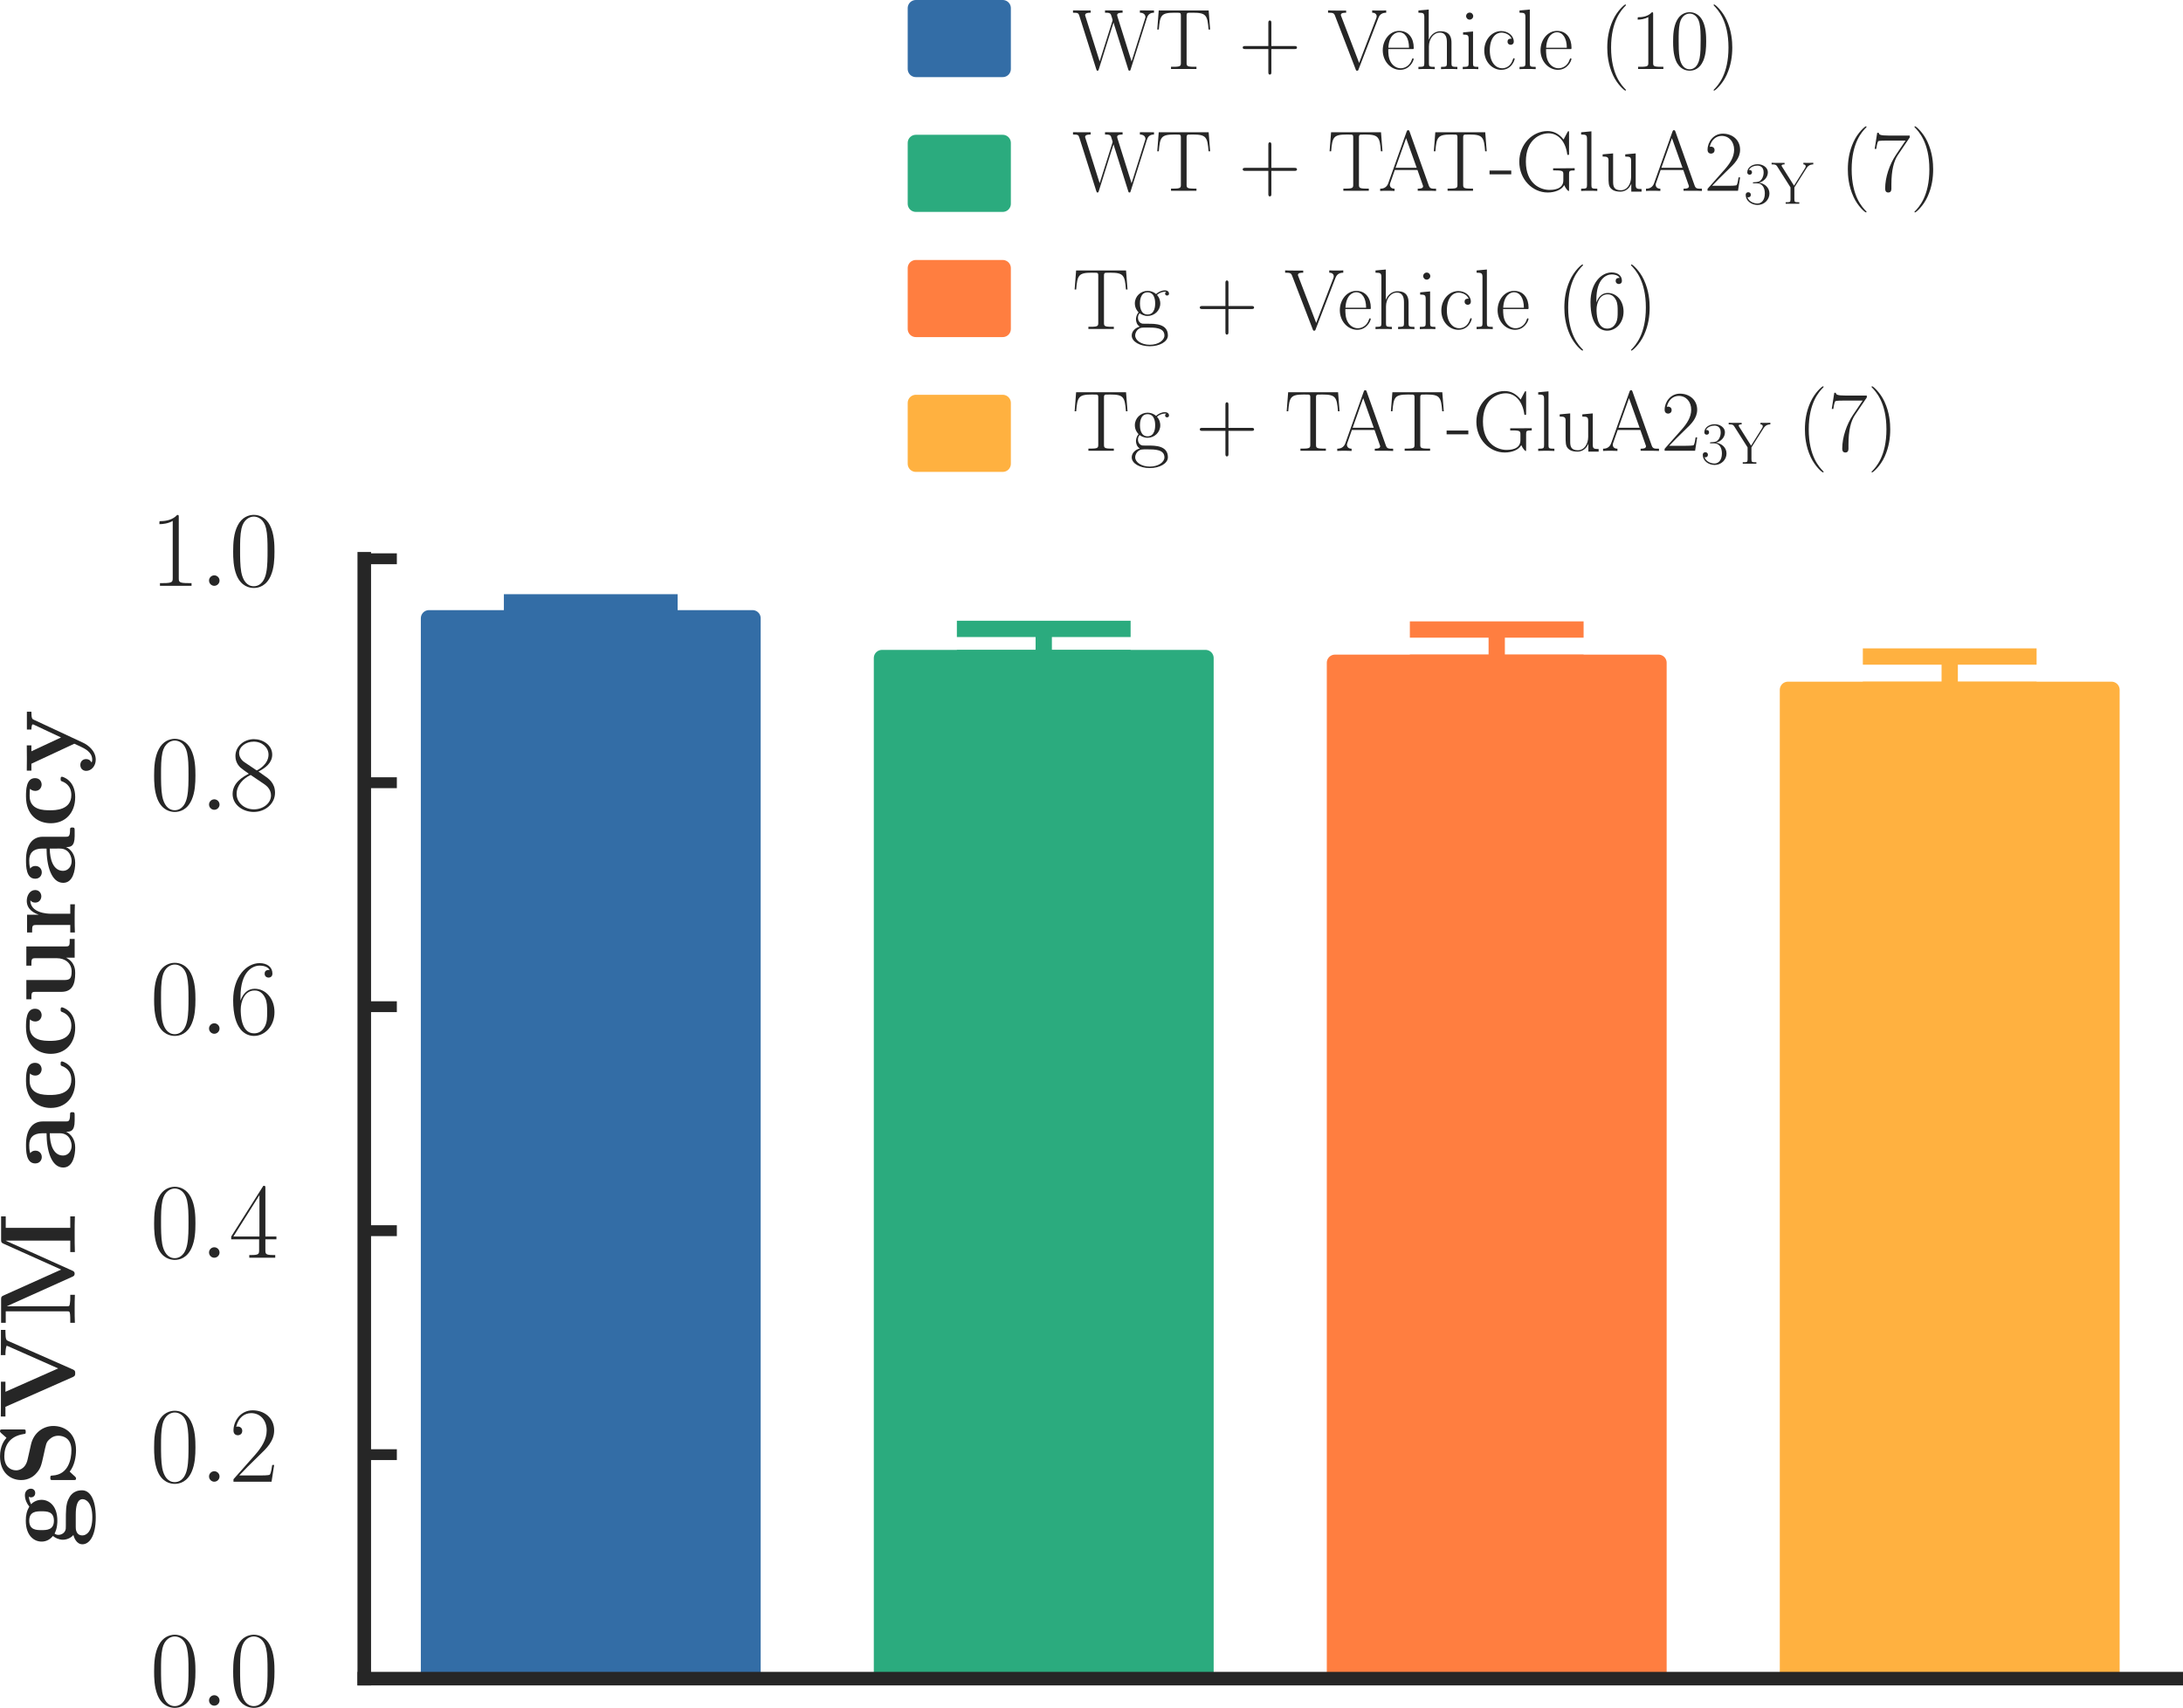 <?xml version="1.0" encoding="UTF-8" standalone="no"?>
<!-- Created with matplotlib (http://matplotlib.org/) -->

<svg
   xmlns:dc="http://purl.org/dc/elements/1.1/"
   xmlns:cc="http://creativecommons.org/ns#"
   xmlns:rdf="http://www.w3.org/1999/02/22-rdf-syntax-ns#"
   xmlns:svg="http://www.w3.org/2000/svg"
   xmlns="http://www.w3.org/2000/svg"
   xmlns:xlink="http://www.w3.org/1999/xlink"
   xmlns:sodipodi="http://sodipodi.sourceforge.net/DTD/sodipodi-0.dtd"
   xmlns:inkscape="http://www.inkscape.org/namespaces/inkscape"
   height="157.262pt"
   version="1.1"
   viewBox="0 0 201.019 157.262"
   width="201.019pt"
   id="svg425"
   sodipodi:docname="gsvm_accuracy.bar.4.svg"
   inkscape:version="0.92.1 r"
   inkscape:export-filename="/home/nacc/temp/figs/gsvm_accuracy.bar.4.svg.png"
   inkscape:export-xdpi="300"
   inkscape:export-ydpi="300">
  <sodipodi:namedview
     pagecolor="#ffffff"
     bordercolor="#666666"
     borderopacity="1"
     objecttolerance="10"
     gridtolerance="10"
     guidetolerance="10"
     inkscape:pageopacity="0"
     inkscape:pageshadow="2"
     inkscape:window-width="1920"
     inkscape:window-height="1047"
     id="namedview427"
     showgrid="false"
     fit-margin-top="0"
     fit-margin-left="0"
     fit-margin-right="0"
     fit-margin-bottom="0"
     inkscape:zoom="2.8444977"
     inkscape:cx="133.00971"
     inkscape:cy="105.71977"
     inkscape:window-x="0"
     inkscape:window-y="14"
     inkscape:window-maximized="1"
     inkscape:current-layer="figure_1" />
  <defs
     id="defs4"
     style="stroke-linecap:butt;stroke-linejoin:round;stroke-miterlimit:100000">
    <style
       type="text/css"
       id="style2">
*{stroke-linecap:butt;stroke-linejoin:round;stroke-miterlimit:100000;}
  </style>
  </defs>
  <g
     id="figure_1"
     style="stroke-linecap:butt;stroke-linejoin:round;stroke-miterlimit:100000"
     transform="translate(-7.243,-10.028)">
    <g
       style="stroke-linecap:butt;stroke-linejoin:round;stroke-miterlimit:100000"
       id="patch_2" />
    <g
       style="stroke-linecap:butt;stroke-linejoin:round;stroke-miterlimit:100000"
       id="matplotlib.axis_1" />
    <g
       id="g6535"
       style="stroke-linecap:butt;stroke-linejoin:round;stroke-miterlimit:100000">
      <g
         id="matplotlib.axis_2"
         style="stroke-linecap:butt;stroke-linejoin:round;stroke-miterlimit:100000">
        <g
           id="ytick_1"
           style="stroke-linecap:butt;stroke-linejoin:round;stroke-miterlimit:100000">
          <g
             id="line2d_1"
             style="stroke-linecap:butt;stroke-linejoin:round;stroke-miterlimit:100000">
            <defs
               id="defs14">
              <path
                 d="M 0,0 H 3"
                 id="m37d38bc7ce"
                 style="stroke:#262626;stroke-linecap:butt;stroke-linejoin:round;stroke-miterlimit:100000"
                 inkscape:connector-curvature="0" />
            </defs>
            <g
               id="g18"
               style="stroke-linecap:butt;stroke-linejoin:round;stroke-miterlimit:100000">
              <use
                 style="fill:#262626;stroke:#262626;stroke-linecap:butt;stroke-linejoin:round;stroke-miterlimit:100000"
                 x="40.786"
                 xlink:href="#m37d38bc7ce"
                 y="164.6"
                 id="use16"
                 width="100%"
                 height="100%" />
            </g>
          </g>
          <g
             id="text_1"
             style="stroke-linecap:butt;stroke-linejoin:round;stroke-miterlimit:100000">
            <!-- $0.0$ -->
            <defs
               id="defs23">
              <path
                 d="M 42,31.641 C 42,37.75 41.906,48.125 37.703,56.109 34,63.109 28.094,65.594 22.906,65.594 18.094,65.594 12,63.406 8.203,56.203 4.203,48.719 3.797,39.438 3.797,31.641 3.797,25.953 3.906,17.281 7,9.672 11.297,-0.609 19,-2 22.906,-2 27.5,-2 34.5,-0.109 38.594,9.375 41.594,16.281 42,24.359 42,31.641 M 22.906,-0.406 c -6.406,0 -10.203,5.484 -11.609,13.094 -1.094,5.875 -1.094,14.469 -1.094,20.062 0,7.688 0,14.078 1.297,20.172 C 13.406,61.391 19,64 22.906,64 27,64 32.297,61.297 34.203,53.125 35.5,47.438 35.594,40.734 35.594,32.75 c 0,-6.5 0,-14.484 -1.188,-20.375 -2.109,-10.891 -8,-12.781 -11.5,-12.781"
                 id="CMR17-48"
                 inkscape:connector-curvature="0"
                 style="stroke-linecap:butt;stroke-linejoin:round;stroke-miterlimit:100000" />
              <path
                 d="m 18.406,4.797 c 0,2.891 -2.406,4.875 -4.812,4.875 -2.891,0 -4.891,-2.391 -4.891,-4.781 C 8.703,2 11.094,0 13.5,0 c 2.906,0 4.906,2.391 4.906,4.797"
                 id="CMMI12-58"
                 inkscape:connector-curvature="0"
                 style="stroke-linecap:butt;stroke-linejoin:round;stroke-miterlimit:100000" />
            </defs>
            <g
               style="fill:#262626;stroke-linecap:butt;stroke-linejoin:round;stroke-miterlimit:100000"
               transform="matrix(0.1,0,0,-0.1,21.056,167.091)"
               id="g31">
              <use
                 transform="scale(0.996)"
                 xlink:href="#CMR17-48"
                 id="use25"
                 style="stroke-linecap:butt;stroke-linejoin:round;stroke-miterlimit:100000"
                 x="0"
                 y="0"
                 width="100%"
                 height="100%" />
              <use
                 transform="matrix(0.996,0,0,0.996,45.69,0)"
                 xlink:href="#CMMI12-58"
                 id="use27"
                 style="stroke-linecap:butt;stroke-linejoin:round;stroke-miterlimit:100000"
                 x="0"
                 y="0"
                 width="100%"
                 height="100%" />
              <use
                 transform="matrix(0.996,0,0,0.996,72.788,0)"
                 xlink:href="#CMR17-48"
                 id="use29"
                 style="stroke-linecap:butt;stroke-linejoin:round;stroke-miterlimit:100000"
                 x="0"
                 y="0"
                 width="100%"
                 height="100%" />
            </g>
          </g>
        </g>
        <g
           id="ytick_2"
           style="stroke-linecap:butt;stroke-linejoin:round;stroke-miterlimit:100000">
          <g
             id="line2d_2"
             style="stroke-linecap:butt;stroke-linejoin:round;stroke-miterlimit:100000">
            <g
               id="g37"
               style="stroke-linecap:butt;stroke-linejoin:round;stroke-miterlimit:100000">
              <use
                 style="fill:#262626;stroke:#262626;stroke-linecap:butt;stroke-linejoin:round;stroke-miterlimit:100000"
                 x="40.786"
                 xlink:href="#m37d38bc7ce"
                 y="143.976"
                 id="use35"
                 width="100%"
                 height="100%" />
            </g>
          </g>
          <g
             id="text_2"
             style="stroke-linecap:butt;stroke-linejoin:round;stroke-miterlimit:100000">
            <!-- $0.2$ -->
            <defs
               id="defs41">
              <path
                 d="M 41.703,15.453 H 39.906 C 38.906,8.375 38.094,7.172 37.703,6.562 37.203,5.766 30,5.766 28.594,5.766 H 9.406 C 13,9.672 20,16.75 28.5,24.953 34.594,30.734 41.703,37.531 41.703,47.422 41.703,59.219 32.297,66 21.797,66 10.797,66 4.094,56.312 4.094,47.344 4.094,43.438 7,42.938 8.203,42.938 c 1,0 4,0.609 4,4.094 0,3.078 -2.609,3.969 -4,3.969 C 7.594,51 7,50.906 6.594,50.703 8.5,59.219 14.297,63.406 20.406,63.406 c 8.688,0 14.391,-6.891 14.391,-15.984 C 34.797,38.734 29.703,31.25 24,24.75 L 4.094,2.281 V 0 h 35.203 z"
                 id="CMR17-50"
                 inkscape:connector-curvature="0"
                 style="stroke-linecap:butt;stroke-linejoin:round;stroke-miterlimit:100000" />
            </defs>
            <g
               style="fill:#262626;stroke-linecap:butt;stroke-linejoin:round;stroke-miterlimit:100000"
               transform="matrix(0.1,0,0,-0.1,21.056,146.467)"
               id="g49">
              <use
                 transform="scale(0.996)"
                 xlink:href="#CMR17-48"
                 id="use43"
                 style="stroke-linecap:butt;stroke-linejoin:round;stroke-miterlimit:100000"
                 x="0"
                 y="0"
                 width="100%"
                 height="100%" />
              <use
                 transform="matrix(0.996,0,0,0.996,45.69,0)"
                 xlink:href="#CMMI12-58"
                 id="use45"
                 style="stroke-linecap:butt;stroke-linejoin:round;stroke-miterlimit:100000"
                 x="0"
                 y="0"
                 width="100%"
                 height="100%" />
              <use
                 transform="matrix(0.996,0,0,0.996,72.788,0)"
                 xlink:href="#CMR17-50"
                 id="use47"
                 style="stroke-linecap:butt;stroke-linejoin:round;stroke-miterlimit:100000"
                 x="0"
                 y="0"
                 width="100%"
                 height="100%" />
            </g>
          </g>
        </g>
        <g
           id="ytick_3"
           style="stroke-linecap:butt;stroke-linejoin:round;stroke-miterlimit:100000">
          <g
             id="line2d_3"
             style="stroke-linecap:butt;stroke-linejoin:round;stroke-miterlimit:100000">
            <g
               id="g55"
               style="stroke-linecap:butt;stroke-linejoin:round;stroke-miterlimit:100000">
              <use
                 style="fill:#262626;stroke:#262626;stroke-linecap:butt;stroke-linejoin:round;stroke-miterlimit:100000"
                 x="40.786"
                 xlink:href="#m37d38bc7ce"
                 y="123.352"
                 id="use53"
                 width="100%"
                 height="100%" />
            </g>
          </g>
          <g
             id="text_3"
             style="stroke-linecap:butt;stroke-linejoin:round;stroke-miterlimit:100000">
            <!-- $0.4$ -->
            <defs
               id="defs59">
              <path
                 d="M 33.594,64.406 C 33.594,66.5 33.5,66.5 31.703,66.5 L 2,19.594 V 17 H 27.797 V 7.141 C 27.797,3.5 27.594,2.5 20.594,2.5 H 18.703 V 0 c 3.203,0 8.594,0 12,0 3.391,0 8.797,0 12,0 v 2.5 h -1.906 c -7,0 -7.203,1 -7.203,4.641 V 17 h 10.203 v 2.594 H 33.594 Z m -5.5,-6.547 V 19.594 H 4 Z"
                 id="CMR17-52"
                 inkscape:connector-curvature="0"
                 style="stroke-linecap:butt;stroke-linejoin:round;stroke-miterlimit:100000" />
            </defs>
            <g
               style="fill:#262626;stroke-linecap:butt;stroke-linejoin:round;stroke-miterlimit:100000"
               transform="matrix(0.1,0,0,-0.1,21.056,125.843)"
               id="g67">
              <use
                 transform="scale(0.996)"
                 xlink:href="#CMR17-48"
                 id="use61"
                 style="stroke-linecap:butt;stroke-linejoin:round;stroke-miterlimit:100000"
                 x="0"
                 y="0"
                 width="100%"
                 height="100%" />
              <use
                 transform="matrix(0.996,0,0,0.996,45.69,0)"
                 xlink:href="#CMMI12-58"
                 id="use63"
                 style="stroke-linecap:butt;stroke-linejoin:round;stroke-miterlimit:100000"
                 x="0"
                 y="0"
                 width="100%"
                 height="100%" />
              <use
                 transform="matrix(0.996,0,0,0.996,72.788,0)"
                 xlink:href="#CMR17-52"
                 id="use65"
                 style="stroke-linecap:butt;stroke-linejoin:round;stroke-miterlimit:100000"
                 x="0"
                 y="0"
                 width="100%"
                 height="100%" />
            </g>
          </g>
        </g>
        <g
           id="ytick_4"
           style="stroke-linecap:butt;stroke-linejoin:round;stroke-miterlimit:100000">
          <g
             id="line2d_4"
             style="stroke-linecap:butt;stroke-linejoin:round;stroke-miterlimit:100000">
            <g
               id="g73"
               style="stroke-linecap:butt;stroke-linejoin:round;stroke-miterlimit:100000">
              <use
                 style="fill:#262626;stroke:#262626;stroke-linecap:butt;stroke-linejoin:round;stroke-miterlimit:100000"
                 x="40.786"
                 xlink:href="#m37d38bc7ce"
                 y="102.728"
                 id="use71"
                 width="100%"
                 height="100%" />
            </g>
          </g>
          <g
             id="text_4"
             style="stroke-linecap:butt;stroke-linejoin:round;stroke-miterlimit:100000">
            <!-- $0.6$ -->
            <defs
               id="defs77">
              <path
                 d="m 10.594,34 c 0,23.656 11.203,29 17.703,29 C 30.406,63 35.5,62.641 37.5,59 c -1.594,0 -4.594,0 -4.594,-3.484 0,-2.688 2.188,-3.594 3.594,-3.594 0.906,0 3.594,0.391 3.594,3.703 0,6.156 -5,9.672 -11.891,9.672 C 16.297,65.297 3.797,52.969 3.797,31 3.797,3.953 15.094,-2 23.094,-2 32.797,-2 42,6.672 42,20.047 42,32.516 33.906,41.594 23.703,41.594 17.594,41.594 13.094,37.609 10.594,30.625 Z m 12.5,-33.609 C 10.797,0.391 10.797,18.75 10.797,22.438 10.797,29.625 14.203,40 23.5,40 c 1.703,0 6.594,0 9.906,-6.875 1.797,-3.906 1.797,-7.984 1.797,-12.984 0,-5.391 0,-9.359 -2.109,-13.359 -2.188,-4.109 -5.391,-6.391 -10,-6.391"
                 id="CMR17-54"
                 inkscape:connector-curvature="0"
                 style="stroke-linecap:butt;stroke-linejoin:round;stroke-miterlimit:100000" />
            </defs>
            <g
               style="fill:#262626;stroke-linecap:butt;stroke-linejoin:round;stroke-miterlimit:100000"
               transform="matrix(0.1,0,0,-0.1,21.056,105.219)"
               id="g85">
              <use
                 transform="scale(0.996)"
                 xlink:href="#CMR17-48"
                 id="use79"
                 style="stroke-linecap:butt;stroke-linejoin:round;stroke-miterlimit:100000"
                 x="0"
                 y="0"
                 width="100%"
                 height="100%" />
              <use
                 transform="matrix(0.996,0,0,0.996,45.69,0)"
                 xlink:href="#CMMI12-58"
                 id="use81"
                 style="stroke-linecap:butt;stroke-linejoin:round;stroke-miterlimit:100000"
                 x="0"
                 y="0"
                 width="100%"
                 height="100%" />
              <use
                 transform="matrix(0.996,0,0,0.996,72.788,0)"
                 xlink:href="#CMR17-54"
                 id="use83"
                 style="stroke-linecap:butt;stroke-linejoin:round;stroke-miterlimit:100000"
                 x="0"
                 y="0"
                 width="100%"
                 height="100%" />
            </g>
          </g>
        </g>
        <g
           id="ytick_5"
           style="stroke-linecap:butt;stroke-linejoin:round;stroke-miterlimit:100000">
          <g
             id="line2d_5"
             style="stroke-linecap:butt;stroke-linejoin:round;stroke-miterlimit:100000">
            <g
               id="g91"
               style="stroke-linecap:butt;stroke-linejoin:round;stroke-miterlimit:100000">
              <use
                 style="fill:#262626;stroke:#262626;stroke-linecap:butt;stroke-linejoin:round;stroke-miterlimit:100000"
                 x="40.786"
                 xlink:href="#m37d38bc7ce"
                 y="82.104"
                 id="use89"
                 width="100%"
                 height="100%" />
            </g>
          </g>
          <g
             id="text_5"
             style="stroke-linecap:butt;stroke-linejoin:round;stroke-miterlimit:100000">
            <!-- $0.8$ -->
            <defs
               id="defs95">
              <path
                 d="M 27.203,35.375 C 33.5,38.547 39.906,43.328 39.906,50.984 c 0,9.031 -8.812,14.312 -16.906,14.312 -9.094,0 -17.094,-6.562 -17.094,-15.609 0,-2.484 0.594,-6.766 4.5,-10.547 1,-0.984 5.188,-3.969 7.891,-5.859 -4.5,-2.297 -15,-7.75 -15,-18.688 C 3.297,4.359 13.094,-2 22.797,-2 33.5,-2 42.5,5.656 42.5,15.781 c 0,9.062 -6.094,13.234 -10.094,15.922 z M 14.094,44.094 c -0.797,0.5 -4.797,3.578 -4.797,8.266 0,6.062 6.297,10.641 13.5,10.641 C 30.703,63 36.5,57.438 36.5,50.969 36.5,41.703 26.094,36.422 25.594,36.422 c -0.094,0 -0.188,0 -1,0.609 z M 32.5,23.734 C 34,22.641 38.797,19.375 38.797,13.297 38.797,5.953 31.406,0.391 23,0.391 c -9.094,0 -16,6.453 -16,14.297 0,7.859 6.094,14.406 13,17.5 z"
                 id="CMR17-56"
                 inkscape:connector-curvature="0"
                 style="stroke-linecap:butt;stroke-linejoin:round;stroke-miterlimit:100000" />
            </defs>
            <g
               style="fill:#262626;stroke-linecap:butt;stroke-linejoin:round;stroke-miterlimit:100000"
               transform="matrix(0.1,0,0,-0.1,21.056,84.595)"
               id="g103">
              <use
                 transform="scale(0.996)"
                 xlink:href="#CMR17-48"
                 id="use97"
                 style="stroke-linecap:butt;stroke-linejoin:round;stroke-miterlimit:100000"
                 x="0"
                 y="0"
                 width="100%"
                 height="100%" />
              <use
                 transform="matrix(0.996,0,0,0.996,45.69,0)"
                 xlink:href="#CMMI12-58"
                 id="use99"
                 style="stroke-linecap:butt;stroke-linejoin:round;stroke-miterlimit:100000"
                 x="0"
                 y="0"
                 width="100%"
                 height="100%" />
              <use
                 transform="matrix(0.996,0,0,0.996,72.788,0)"
                 xlink:href="#CMR17-56"
                 id="use101"
                 style="stroke-linecap:butt;stroke-linejoin:round;stroke-miterlimit:100000"
                 x="0"
                 y="0"
                 width="100%"
                 height="100%" />
            </g>
          </g>
        </g>
        <g
           id="ytick_6"
           style="stroke-linecap:butt;stroke-linejoin:round;stroke-miterlimit:100000">
          <g
             id="line2d_6"
             style="stroke-linecap:butt;stroke-linejoin:round;stroke-miterlimit:100000">
            <g
               id="g109"
               style="stroke-linecap:butt;stroke-linejoin:round;stroke-miterlimit:100000">
              <use
                 style="fill:#262626;stroke:#262626;stroke-linecap:butt;stroke-linejoin:round;stroke-miterlimit:100000"
                 x="40.786"
                 xlink:href="#m37d38bc7ce"
                 y="61.48"
                 id="use107"
                 width="100%"
                 height="100%" />
            </g>
          </g>
          <g
             id="text_6"
             style="stroke-linecap:butt;stroke-linejoin:round;stroke-miterlimit:100000">
            <!-- $1.0$ -->
            <defs
               id="defs113">
              <path
                 d="M 26.594,63.406 C 26.594,65.5 26.5,65.5 25.094,65.5 21.203,61.188 15.297,59.797 9.703,59.797 c -0.297,0 -0.797,0 -0.906,-0.297 C 8.703,59.297 8.703,59.094 8.703,57 11.797,57 17,57.594 21,59.984 V 7.203 C 21,3.688 20.797,2.5 12.203,2.5 h -3 V 0 C 14,0 19,0 23.797,0 28.594,0 33.594,0 38.406,0 v 2.5 h -3 c -8.609,0 -8.812,1.094 -8.812,4.656 z"
                 id="CMR17-49"
                 inkscape:connector-curvature="0"
                 style="stroke-linecap:butt;stroke-linejoin:round;stroke-miterlimit:100000" />
            </defs>
            <g
               style="fill:#262626;stroke-linecap:butt;stroke-linejoin:round;stroke-miterlimit:100000"
               transform="matrix(0.1,0,0,-0.1,21.056,63.971)"
               id="g121">
              <use
                 transform="scale(0.996)"
                 xlink:href="#CMR17-49"
                 id="use115"
                 style="stroke-linecap:butt;stroke-linejoin:round;stroke-miterlimit:100000"
                 x="0"
                 y="0"
                 width="100%"
                 height="100%" />
              <use
                 transform="matrix(0.996,0,0,0.996,45.69,0)"
                 xlink:href="#CMMI12-58"
                 id="use117"
                 style="stroke-linecap:butt;stroke-linejoin:round;stroke-miterlimit:100000"
                 x="0"
                 y="0"
                 width="100%"
                 height="100%" />
              <use
                 transform="matrix(0.996,0,0,0.996,72.788,0)"
                 xlink:href="#CMR17-48"
                 id="use119"
                 style="stroke-linecap:butt;stroke-linejoin:round;stroke-miterlimit:100000"
                 x="0"
                 y="0"
                 width="100%"
                 height="100%" />
            </g>
          </g>
        </g>
        <g
           id="text_7"
           style="stroke-linecap:butt;stroke-linejoin:round;stroke-miterlimit:100000">
          <!-- \textbf{gSVM accuracy} -->
          <defs
             id="defs134">
            <path
               d="M 49.5,37.828 C 50.094,39.203 50.5,40 56.906,40 v 4.172 c -3.406,0 -3.812,0 -7.906,0 -2.703,0 -2.906,0 -8.594,0 V 40 c 0.094,0 4.797,0 4.797,-1.281 0,-0.297 -0.297,-0.891 -0.406,-1.188 L 33.094,12.578 20.297,40 h 5.5 v 4.266 c -2.391,-0.094 -9.203,-0.094 -12,-0.094 -2.891,0 -8.797,0 -11.391,0.094 V 40 h 6.391 l 18.5,-39.688 c -0.5,-1.188 -1.891,-4.062 -2.391,-5.25 -2.109,-4.453 -5.312,-11.281 -12.312,-11.281 -0.391,0 -1.594,0 -2.688,0.594 0.188,0.109 3.188,1.297 3.188,5.062 0,3.25 -2.391,5.328 -5.391,5.328 -3.109,0 -5.5,-2.094 -5.5,-5.453 0,-4.656 4.391,-8.812 10.391,-8.812 8.203,0 13.609,7.328 15.609,11.688 z"
               id="CMBX12-121"
               inkscape:connector-curvature="0"
               style="stroke-linecap:butt;stroke-linejoin:round;stroke-miterlimit:100000" />
            <path
               d="M 13,18.578 C 17.797,16 23.406,16 24.906,16 c 13.797,0 19.297,7.656 19.297,14.625 0,5.078 -2.906,8.672 -4.109,9.656 2.906,1.531 5.312,1.906 7,2.109 C 46.797,41.906 46.5,41.531 46.5,40.281 c 0,-2 1.406,-3.812 4,-3.812 2.594,0 4,1.891 4,3.969 0,2.391 -1.797,5.562 -6,5.562 -4.297,0 -8.406,-2.203 -10.5,-4.094 -4.094,2.375 -8,3.266 -13.094,3.266 -13.812,0 -19.312,-7.625 -19.312,-14.594 0,-3.078 1,-7.125 5.203,-10.5 -1.703,-1.938 -3.5,-5.5 -3.5,-9.156 C 7.297,6.562 9.594,2.812 11.703,1.188 9.297,0.609 3.094,-1.641 3.094,-7.203 3.094,-12.969 9.594,-19.5 28,-19.5 c 16.594,0 25,5.281 25,12.641 0,8.641 -5.797,11.469 -8.297,12.641 -4.797,2.359 -11.203,2.359 -20,2.359 -2.5,0 -6.906,0 -7.406,0.094 -4.297,0.75 -5.5,4.719 -5.5,6.719 0,0.828 0.109,2.344 1.203,3.625 m 11.906,0.594 c -8.703,0 -8.703,6.844 -8.703,11.406 0,4.578 0,11.422 8.703,11.422 8.688,0 8.688,-6.844 8.688,-11.422 0,-4.562 0,-11.406 -8.688,-11.406 M 30.5,-1 c 7.297,0 14.297,-1.266 14.297,-6.297 0,-3.406 -3.5,-9.031 -16.703,-9.031 -13.188,0 -16.797,5.438 -16.797,9.125 C 11.297,-1 17.594,-1 19.094,-1 Z"
               id="CMBX12-103"
               inkscape:connector-curvature="0"
               style="stroke-linecap:butt;stroke-linejoin:round;stroke-miterlimit:100000" />
            <path
               d="M 72.406,61.734 C 73,63.016 73.406,64 80.797,64 H 82.5 v 4.172 c -3.094,0 -10.297,0 -11.094,0 -2.812,0 -9.906,0 -12.203,0.109 V 64 c 2.203,0 5.891,0 8.703,-1.094 l -0.5,-1.375 -20.5,-46.297 L 25.297,64 h 9.297 v 4.172 c -3.188,0 -12.797,0 -16.594,0 -3.203,0 -13.094,0 -15.594,0.109 V 64 h 9 L 39,1.562 C 39.906,-0.406 40.797,-0.5 42.406,-0.5 44,-0.5 45,-0.5 45.906,1.562 Z"
               id="CMBX12-86"
               inkscape:connector-curvature="0"
               style="stroke-linecap:butt;stroke-linejoin:round;stroke-miterlimit:100000" />
            <path
               d="M 20.797,22.047 C 20.797,25.297 21.5,41 33.203,41 31.797,39.922 31.094,38.25 31.094,36.5 c 0,-4.016 3.312,-5.688 5.812,-5.688 2.5,0 5.797,1.672 5.797,5.703 0,5.016 -5.203,7.766 -10,7.766 C 24.797,44.281 21.406,37.516 20,33.391 H 19.906 V 44 H 3.5 v -4.672 c 6.203,0 6.906,0 6.906,-3.859 V 4.062 H 3.5 V -0.203 C 5.797,0 13.297,0 16.094,0 19,0 27.094,0 29.5,-0.203 V 4.062 h -8.703 z"
               id="CMBX12-114"
               inkscape:connector-curvature="0"
               style="stroke-linecap:butt;stroke-linejoin:round;stroke-miterlimit:100000" />
            <path
               d="M 35.297,44.672 V 40 c 6.203,0 6.906,0 6.906,-3.875 V 16.5 c 0,-7.609 -4.5,-13.719 -12.297,-13.719 C 22.406,2.781 22,5.266 22,10.688 V 44.672 H 4.203 V 40 c 6.203,0 6.891,0 6.891,-3.875 V 12.406 C 11.094,2.391 17.797,-0.5 28.5,-0.5 c 2.406,0 9.797,0 14.094,8.25 h 0.109 V 0 H 60 v 4.562 c -6.203,0 -6.906,0 -6.906,3.875 v 36.234 z"
               id="CMBX12-117"
               inkscape:connector-curvature="0"
               style="stroke-linecap:butt;stroke-linejoin:round;stroke-miterlimit:100000" />
            <path
               d="M 25.406,43.469 C 15.5,45.625 15.203,52.75 15.203,54.141 c 0,5.047 3.297,10.891 13,10.891 9.703,0 18.391,-4.672 20.5,-17.688 C 49,45.25 49,45.25 50.906,45.25 53,45.25 53,45.547 53,47.812 v 18.625 c 0,1.875 0,2.578 -1.5,2.578 -0.703,0 -1,-0.094 -1.906,-1.094 l -4.297,-4.875 C 42.797,65.141 37.797,69 28.094,69 13.797,69 6.203,60.094 6.203,49.312 c 0,-6.625 3.594,-11.281 5,-12.672 C 16.406,31.5 19.203,30.906 29.594,28.625 39.594,26.453 40.797,26.25 43,24.188 44.297,22.891 47.203,20.125 47.203,15.078 47.203,10.812 45.094,3 33.906,3 25.094,3 11.203,5.969 10.406,20.422 10.297,22.203 10.297,22.5 8.297,22.5 c -2.094,0 -2.094,-0.297 -2.094,-2.578 v -18.625 c 0,-1.891 0,-2.578 1.5,-2.578 0.703,0 0.797,0.094 1.797,0.984 1.094,1.094 2,2.391 4.5,4.875 5.797,-4.562 14,-5.844 20,-5.844 15.594,0 22.203,10.484 22.203,20.984 C 56.203,29 50,37.906 39.094,40.375 Z"
               id="CMBX12-83"
               inkscape:connector-curvature="0"
               style="stroke-linecap:butt;stroke-linejoin:round;stroke-miterlimit:100000" />
            <path
               d="m 46,29.656 c 0,9.156 -7.297,15.328 -21.406,15.328 -5.594,0 -17.391,0 -17.391,-8.516 0,-4.266 3.203,-6.078 5.891,-6.078 3,0 5.906,2.094 5.906,5.906 0,1.906 -0.703,3.688 -2.406,4.797 C 19.906,42 22.297,42 24.203,42 31,42 35.094,38.203 35.094,29.984 v -4 C 19.297,25.984 3.406,21.594 3.406,10.562 3.406,1.484 15,-0.5 21.906,-0.5 29.594,-0.5 34.5,3.641 36.5,7.969 36.5,4.281 36.5,0 46.594,0 h 5.109 c 2.094,0 2.891,0 2.891,2.266 0,2 -0.891,2 -2.297,2 C 46,4.266 46,5.844 46,8.156 Z m -10.906,-15.875 c 0,-9.234 -8.391,-11 -11.594,-11 -4.906,0 -9,3.312 -9,7.938 C 14.5,19.891 25.297,23 35.094,23 Z"
               id="CMBX12-97"
               inkscape:connector-curvature="0"
               style="stroke-linecap:butt;stroke-linejoin:round;stroke-miterlimit:100000" />
            <path
               d="m 53.297,12.453 -24,53.453 C 28.406,68 27.5,68 25.406,68 H 4.094 V 63.719 H 14.703 V 6.938 C 14.703,4.75 14.594,4.656 12,4.25 10.203,4.062 8.203,4.062 6.406,4.062 H 4.094 V -0.203 C 6.406,0 14.203,0 17,0 19.797,0 27.703,0 30,-0.203 V 4.062 h -2.297 c -2.703,0 -2.906,0 -5.297,0.297 -2.906,0.406 -3,0.5 -3,2.688 V 62.531 H 19.5 L 46.703,2.094 C 47.203,1 47.797,0 49.5,0 c 1.703,0 2.297,1 2.797,2.094 L 80,63.719 h 0.094 V 4.062 H 69.5 V -0.203 C 72.203,0 82.594,0 86,0 89.406,0 99.797,0 102.5,-0.203 V 4.062 H 91.906 V 63.719 H 102.5 V 68 H 81.203 c -2.109,0 -3,0 -3.906,-2.094 z"
               id="CMBX12-77"
               inkscape:connector-curvature="0"
               style="stroke-linecap:butt;stroke-linejoin:round;stroke-miterlimit:100000" />
            <path
               d="m 46.797,11.766 c 0,1.188 -1.094,1.188 -2.094,1.188 -1.609,0 -1.703,-0.094 -2.203,-1.281 -0.703,-1.906 -3.406,-8.594 -12.594,-8.594 -14.109,0 -14.109,15.141 -14.109,19.625 0,5.875 0.109,18.922 13.203,18.922 0.703,0 6.594,0 6.594,-0.5 C 35.594,41 35.5,40.906 35.297,40.812 35,40.516 33.703,39 33.703,36.469 c 0,-4.219 3.391,-5.938 5.891,-5.938 2.109,0 5.906,1.328 5.906,6.125 C 45.5,45 34,45 28.594,45 10.797,45 3.797,33.516 3.797,22.094 3.797,8.625 13.297,-0.5 28,-0.5 c 15.703,0 18.797,11.562 18.797,12.266"
               id="CMBX12-99"
               inkscape:connector-curvature="0"
               style="stroke-linecap:butt;stroke-linejoin:round;stroke-miterlimit:100000" />
          </defs>
          <g
             style="fill:#262626;stroke-linecap:butt;stroke-linejoin:round;stroke-miterlimit:100000"
             transform="matrix(0,-0.1,-0.1,0,14.118,152.538)"
             id="g160">
            <use
               transform="scale(0.996)"
               xlink:href="#CMBX12-103"
               id="use136"
               style="stroke-linecap:butt;stroke-linejoin:round;stroke-miterlimit:100000"
               x="0"
               y="0"
               width="100%"
               height="100%" />
            <use
               transform="matrix(0.996,0,0,0.996,56.04,0)"
               xlink:href="#CMBX12-83"
               id="use138"
               style="stroke-linecap:butt;stroke-linejoin:round;stroke-miterlimit:100000"
               x="0"
               y="0"
               width="100%"
               height="100%" />
            <use
               transform="matrix(0.996,0,0,0.996,118.306,0)"
               xlink:href="#CMBX12-86"
               id="use140"
               style="stroke-linecap:butt;stroke-linejoin:round;stroke-miterlimit:100000"
               x="0"
               y="0"
               width="100%"
               height="100%" />
            <use
               transform="matrix(0.996,0,0,0.996,202.943,0)"
               xlink:href="#CMBX12-77"
               id="use142"
               style="stroke-linecap:butt;stroke-linejoin:round;stroke-miterlimit:100000"
               x="0"
               y="0"
               width="100%"
               height="100%" />
            <use
               transform="matrix(0.996,0,0,0.996,346.617,0)"
               xlink:href="#CMBX12-97"
               id="use144"
               style="stroke-linecap:butt;stroke-linejoin:round;stroke-miterlimit:100000"
               x="0"
               y="0"
               width="100%"
               height="100%" />
            <use
               transform="matrix(0.996,0,0,0.996,401.1,0)"
               xlink:href="#CMBX12-99"
               id="use146"
               style="stroke-linecap:butt;stroke-linejoin:round;stroke-miterlimit:100000"
               x="0"
               y="0"
               width="100%"
               height="100%" />
            <use
               transform="matrix(0.996,0,0,0.996,450.913,0)"
               xlink:href="#CMBX12-99"
               id="use148"
               style="stroke-linecap:butt;stroke-linejoin:round;stroke-miterlimit:100000"
               x="0"
               y="0"
               width="100%"
               height="100%" />
            <use
               transform="matrix(0.996,0,0,0.996,500.727,0)"
               xlink:href="#CMBX12-117"
               id="use150"
               style="stroke-linecap:butt;stroke-linejoin:round;stroke-miterlimit:100000"
               x="0"
               y="0"
               width="100%"
               height="100%" />
            <use
               transform="matrix(0.996,0,0,0.996,562.993,0)"
               xlink:href="#CMBX12-114"
               id="use152"
               style="stroke-linecap:butt;stroke-linejoin:round;stroke-miterlimit:100000"
               x="0"
               y="0"
               width="100%"
               height="100%" />
            <use
               transform="matrix(0.996,0,0,0.996,608.771,0)"
               xlink:href="#CMBX12-97"
               id="use154"
               style="stroke-linecap:butt;stroke-linejoin:round;stroke-miterlimit:100000"
               x="0"
               y="0"
               width="100%"
               height="100%" />
            <use
               transform="matrix(0.996,0,0,0.996,663.254,0)"
               xlink:href="#CMBX12-99"
               id="use156"
               style="stroke-linecap:butt;stroke-linejoin:round;stroke-miterlimit:100000"
               x="0"
               y="0"
               width="100%"
               height="100%" />
            <use
               transform="matrix(0.996,0,0,0.996,713.067,0)"
               xlink:href="#CMBX12-121"
               id="use158"
               style="stroke-linecap:butt;stroke-linejoin:round;stroke-miterlimit:100000"
               x="0"
               y="0"
               width="100%"
               height="100%" />
          </g>
        </g>
      </g>
      <g
         id="patch_3"
         style="stroke-linecap:butt;stroke-linejoin:round;stroke-miterlimit:100000">
        <path
           clip-path="url(#p23027a7c8a)"
           d="M 46.745,164.6 H 76.539 V 66.96 H 46.745 Z"
           style="fill:#336da6;stroke:#336da6;stroke-width:1.5;stroke-linecap:butt;stroke-linejoin:miter;stroke-miterlimit:100000"
           id="path164"
           inkscape:connector-curvature="0" />
      </g>
      <g
         id="patch_4"
         style="stroke-linecap:butt;stroke-linejoin:round;stroke-miterlimit:100000">
        <path
           clip-path="url(#p23027a7c8a)"
           d="m 88.457,164.6 h 29.795 V 70.622 H 88.457 Z"
           style="fill:#2bab7e;stroke:#2bab7e;stroke-width:1.5;stroke-linecap:butt;stroke-linejoin:miter;stroke-miterlimit:100000"
           id="path167"
           inkscape:connector-curvature="0" />
      </g>
      <g
         id="patch_5"
         style="stroke-linecap:butt;stroke-linejoin:round;stroke-miterlimit:100000">
        <path
           clip-path="url(#p23027a7c8a)"
           d="m 130.17,164.6 h 29.795 V 71.057 h -29.795 z"
           style="fill:#ff7e40;stroke:#ff7e40;stroke-width:1.5;stroke-linecap:butt;stroke-linejoin:miter;stroke-miterlimit:100000"
           id="path170"
           inkscape:connector-curvature="0" />
      </g>
      <g
         id="patch_6"
         style="stroke-linecap:butt;stroke-linejoin:round;stroke-miterlimit:100000">
        <path
           clip-path="url(#p23027a7c8a)"
           d="m 171.883,164.6 h 29.795 V 73.549 H 171.883 Z"
           style="fill:#ffb140;stroke:#ffb140;stroke-width:1.5;stroke-linecap:butt;stroke-linejoin:miter;stroke-miterlimit:100000"
           id="path173"
           inkscape:connector-curvature="0" />
      </g>
      <g
         id="LineCollection_1"
         style="stroke-linecap:butt;stroke-linejoin:round;stroke-miterlimit:100000">
        <path
           clip-path="url(#p23027a7c8a)"
           d="M 61.642,66.96 V 65.494"
           style="fill:none;stroke:#336da6;stroke-width:1.5;stroke-linecap:butt;stroke-linejoin:round;stroke-miterlimit:100000"
           id="path176"
           inkscape:connector-curvature="0" />
      </g>
      <g
         id="LineCollection_2"
         style="stroke-linecap:butt;stroke-linejoin:round;stroke-miterlimit:100000">
        <path
           clip-path="url(#p23027a7c8a)"
           d="M 103.355,70.622 V 67.939"
           style="fill:none;stroke:#2bab7e;stroke-width:1.5;stroke-linecap:butt;stroke-linejoin:round;stroke-miterlimit:100000"
           id="path179"
           inkscape:connector-curvature="0" />
      </g>
      <g
         id="LineCollection_3"
         style="stroke-linecap:butt;stroke-linejoin:round;stroke-miterlimit:100000">
        <path
           clip-path="url(#p23027a7c8a)"
           d="M 145.067,71.057 V 67.996"
           style="fill:none;stroke:#ff7e40;stroke-width:1.5;stroke-linecap:butt;stroke-linejoin:round;stroke-miterlimit:100000"
           id="path182"
           inkscape:connector-curvature="0" />
      </g>
      <g
         id="LineCollection_4"
         style="stroke-linecap:butt;stroke-linejoin:round;stroke-miterlimit:100000">
        <path
           clip-path="url(#p23027a7c8a)"
           d="M 186.78,73.549 V 70.484"
           style="fill:none;stroke:#ffb140;stroke-width:1.5;stroke-linecap:butt;stroke-linejoin:round;stroke-miterlimit:100000"
           id="path185"
           inkscape:connector-curvature="0" />
      </g>
      <g
         id="line2d_7"
         style="stroke-linecap:butt;stroke-linejoin:round;stroke-miterlimit:100000">
        <defs
           id="defs189">
          <path
             d="M 8,0 H -8"
             id="mb02f856b7d"
             style="stroke:#336da6;stroke-width:1.5;stroke-linecap:butt;stroke-linejoin:round;stroke-miterlimit:100000"
             inkscape:connector-curvature="0" />
        </defs>
        <g
           clip-path="url(#p23027a7c8a)"
           id="g193"
           style="stroke-linecap:butt;stroke-linejoin:round;stroke-miterlimit:100000">
          <use
             style="fill:#336da6;stroke:#336da6;stroke-width:1.5;stroke-linecap:butt;stroke-linejoin:round;stroke-miterlimit:100000"
             x="61.642"
             xlink:href="#mb02f856b7d"
             y="66.96"
             id="use191"
             width="100%"
             height="100%" />
        </g>
      </g>
      <g
         id="line2d_8"
         style="stroke-linecap:butt;stroke-linejoin:round;stroke-miterlimit:100000">
        <g
           clip-path="url(#p23027a7c8a)"
           id="g198"
           style="stroke-linecap:butt;stroke-linejoin:round;stroke-miterlimit:100000">
          <use
             style="fill:#336da6;stroke:#336da6;stroke-width:1.5;stroke-linecap:butt;stroke-linejoin:round;stroke-miterlimit:100000"
             x="61.642"
             xlink:href="#mb02f856b7d"
             y="65.494"
             id="use196"
             width="100%"
             height="100%" />
        </g>
      </g>
      <g
         id="line2d_9"
         style="stroke-linecap:butt;stroke-linejoin:round;stroke-miterlimit:100000">
        <defs
           id="defs202">
          <path
             d="M 8,0 H -8"
             id="m87cc08d246"
             style="stroke:#2bab7e;stroke-width:1.5;stroke-linecap:butt;stroke-linejoin:round;stroke-miterlimit:100000"
             inkscape:connector-curvature="0" />
        </defs>
        <g
           clip-path="url(#p23027a7c8a)"
           id="g206"
           style="stroke-linecap:butt;stroke-linejoin:round;stroke-miterlimit:100000">
          <use
             style="fill:#2bab7e;stroke:#2bab7e;stroke-width:1.5;stroke-linecap:butt;stroke-linejoin:round;stroke-miterlimit:100000"
             x="103.355"
             xlink:href="#m87cc08d246"
             y="70.622"
             id="use204"
             width="100%"
             height="100%" />
        </g>
      </g>
      <g
         id="line2d_10"
         style="stroke-linecap:butt;stroke-linejoin:round;stroke-miterlimit:100000">
        <g
           clip-path="url(#p23027a7c8a)"
           id="g211"
           style="stroke-linecap:butt;stroke-linejoin:round;stroke-miterlimit:100000">
          <use
             style="fill:#2bab7e;stroke:#2bab7e;stroke-width:1.5;stroke-linecap:butt;stroke-linejoin:round;stroke-miterlimit:100000"
             x="103.355"
             xlink:href="#m87cc08d246"
             y="67.939"
             id="use209"
             width="100%"
             height="100%" />
        </g>
      </g>
      <g
         id="line2d_11"
         style="stroke-linecap:butt;stroke-linejoin:round;stroke-miterlimit:100000">
        <defs
           id="defs215">
          <path
             d="M 8,0 H -8"
             id="m98b8577163"
             style="stroke:#ff7e40;stroke-width:1.5;stroke-linecap:butt;stroke-linejoin:round;stroke-miterlimit:100000"
             inkscape:connector-curvature="0" />
        </defs>
        <g
           clip-path="url(#p23027a7c8a)"
           id="g219"
           style="stroke-linecap:butt;stroke-linejoin:round;stroke-miterlimit:100000">
          <use
             style="fill:#ff7e40;stroke:#ff7e40;stroke-width:1.5;stroke-linecap:butt;stroke-linejoin:round;stroke-miterlimit:100000"
             x="145.067"
             xlink:href="#m98b8577163"
             y="71.057"
             id="use217"
             width="100%"
             height="100%" />
        </g>
      </g>
      <g
         id="line2d_12"
         style="stroke-linecap:butt;stroke-linejoin:round;stroke-miterlimit:100000">
        <g
           clip-path="url(#p23027a7c8a)"
           id="g224"
           style="stroke-linecap:butt;stroke-linejoin:round;stroke-miterlimit:100000">
          <use
             style="fill:#ff7e40;stroke:#ff7e40;stroke-width:1.5;stroke-linecap:butt;stroke-linejoin:round;stroke-miterlimit:100000"
             x="145.067"
             xlink:href="#m98b8577163"
             y="67.996"
             id="use222"
             width="100%"
             height="100%" />
        </g>
      </g>
      <g
         id="line2d_13"
         style="stroke-linecap:butt;stroke-linejoin:round;stroke-miterlimit:100000">
        <defs
           id="defs228">
          <path
             d="M 8,0 H -8"
             id="m175e5a3cac"
             style="stroke:#ffb140;stroke-width:1.5;stroke-linecap:butt;stroke-linejoin:round;stroke-miterlimit:100000"
             inkscape:connector-curvature="0" />
        </defs>
        <g
           clip-path="url(#p23027a7c8a)"
           id="g232"
           style="stroke-linecap:butt;stroke-linejoin:round;stroke-miterlimit:100000">
          <use
             style="fill:#ffb140;stroke:#ffb140;stroke-width:1.5;stroke-linecap:butt;stroke-linejoin:round;stroke-miterlimit:100000"
             x="186.78"
             xlink:href="#m175e5a3cac"
             y="73.549"
             id="use230"
             width="100%"
             height="100%" />
        </g>
      </g>
      <g
         id="line2d_14"
         style="stroke-linecap:butt;stroke-linejoin:round;stroke-miterlimit:100000">
        <g
           clip-path="url(#p23027a7c8a)"
           id="g237"
           style="stroke-linecap:butt;stroke-linejoin:round;stroke-miterlimit:100000">
          <use
             style="fill:#ffb140;stroke:#ffb140;stroke-width:1.5;stroke-linecap:butt;stroke-linejoin:round;stroke-miterlimit:100000"
             x="186.78"
             xlink:href="#m175e5a3cac"
             y="70.484"
             id="use235"
             width="100%"
             height="100%" />
        </g>
      </g>
      <g
         id="patch_7"
         style="stroke-linecap:butt;stroke-linejoin:round;stroke-miterlimit:100000">
        <path
           d="M 40.786,164.6 V 61.48"
           style="fill:none;stroke:#262626;stroke-width:1.25;stroke-linecap:square;stroke-linejoin:miter;stroke-miterlimit:100000"
           id="path240"
           inkscape:connector-curvature="0" />
      </g>
      <g
         id="patch_8"
         style="stroke-linecap:butt;stroke-linejoin:round;stroke-miterlimit:100000">
        <path
           d="M 40.786,164.6 H 207.637"
           style="fill:none;stroke:#262626;stroke-width:1.25;stroke-linecap:square;stroke-linejoin:miter;stroke-miterlimit:100000"
           id="path243"
           inkscape:connector-curvature="0" />
      </g>
      <g
         id="legend_1"
         style="stroke-linecap:butt;stroke-linejoin:round;stroke-miterlimit:100000">
        <g
           id="patch_9"
           style="stroke-linecap:butt;stroke-linejoin:round;stroke-miterlimit:100000">
          <path
             d="m 91.577,16.378 h 8 v -5.6 h -8 z"
             style="fill:#336da6;stroke:#336da6;stroke-width:1.5;stroke-linecap:butt;stroke-linejoin:miter;stroke-miterlimit:100000"
             id="path246"
             inkscape:connector-curvature="0" />
        </g>
        <g
           id="text_8"
           style="stroke-linecap:butt;stroke-linejoin:round;stroke-miterlimit:100000">
          <!-- WT + Vehicle (10) -->
          <defs
             id="defs260">
            <path
               d="m 15.5,61.078 c 0,2.188 -1.797,4.078 -4.094,4.078 -2.203,0 -4.109,-1.781 -4.109,-4.078 C 7.297,58.891 9.094,57 11.406,57 13.594,57 15.5,58.797 15.5,61.078 M 3.797,42.281 v -2.578 c 5.609,0 6.406,-0.609 6.406,-5.375 V 6.672 c 0,-3.797 -0.406,-4.281 -6.797,-4.281 v -2.594 C 5.797,0 10.094,0 12.594,0 c 2.406,0 6.5,0 8.812,-0.203 v 2.594 c -5.906,0 -6.109,0.594 -6.109,4.172 V 43.375 Z"
               id="CMR17-105"
               inkscape:connector-curvature="0"
               style="stroke-linecap:butt;stroke-linejoin:round;stroke-miterlimit:100000" />
            <path
               d="m 37.703,23 h 26.5 c 1.391,0 3.094,0 3.094,1.688 0,1.797 -1.594,1.797 -3.094,1.797 h -26.5 V 52.906 c 0,1.391 0,3.094 -1.703,3.094 -1.797,0 -1.797,-1.594 -1.797,-3.094 V 26.484 h -26.5 c -1.406,0 -3.109,0 -3.109,-1.688 C 4.594,23 6.203,23 7.703,23 h 26.5 V -3.406 c 0,-1.391 0,-3.094 1.703,-3.094 1.797,0 1.797,1.594 1.797,3.094 z"
               id="CMR17-43"
               inkscape:connector-curvature="0"
               style="stroke-linecap:butt;stroke-linejoin:round;stroke-miterlimit:100000" />
            <path
               d="m 26.297,24.688 c 0,7.188 -0.703,19.328 -6.703,32.172 -4.797,10.375 -13,17.641 -14.188,17.641 -0.312,0 -0.703,-0.109 -0.703,-0.609 0,-0.188 0.094,-0.297 0.203,-0.5 4.797,-4.984 17,-17.641 17,-48.641 0,-31.109 -12.109,-43.766 -17,-48.766 C 4.797,-24.203 4.703,-24.312 4.703,-24.5 c 0,-0.5 0.391,-0.5 0.703,-0.5 1.094,0 9.594,7.375 14.5,18.344 5,11.047 6.391,21.797 6.391,31.344"
               id="CMR17-41"
               inkscape:connector-curvature="0"
               style="stroke-linecap:butt;stroke-linejoin:round;stroke-miterlimit:100000" />
            <path
               d="M 34.906,35 C 33,35 30.203,35 30.203,31.516 c 0,-2.797 2.297,-3.594 3.594,-3.594 0.703,0 3.609,0.312 3.609,3.703 0,6.922 -6.812,12.172 -14.5,12.172 -10.609,0 -19.609,-9.766 -19.609,-22.5 C 3.297,8.062 12.703,-1 22.906,-1 c 12.391,0 15.5,11.578 15.5,12.688 0,0.406 -0.109,0.703 -0.812,0.703 -0.688,0 -0.797,-0.094 -1.188,-1.406 -2.609,-8.172 -8.312,-10.188 -12.609,-10.188 -6.391,0 -14.094,5.875 -14.094,20.594 C 9.703,36.531 17.094,42 23,42 c 3.906,0 9.703,-1.797 11.906,-7"
               id="CMR17-99"
               inkscape:connector-curvature="0"
               style="stroke-linecap:butt;stroke-linejoin:round;stroke-miterlimit:100000" />
            <path
               d="M 38.094,23 C 38.5,23.406 38.5,23.609 38.5,24.625 38.5,34.969 33.094,44 21.703,44 c -10.609,0 -19,-10.109 -19,-22.391 0,-13 9.5,-22.609 20.094,-22.609 C 34,-1 38.406,9.484 38.406,11.562 c 0,0.688 -0.609,0.688 -0.812,0.688 -0.688,0 -0.797,-0.203 -1.188,-1.375 C 34.203,4.141 28.703,0.797 23.5,0.797 19.203,0.797 14.906,3.172 12.203,7.5 9.094,12.547 9.094,18.375 9.094,23 Z M 9.203,24.5 c 0.703,14.641 8.391,17.906 12.391,17.906 6.812,0 11.406,-6.516 11.5,-17.906 z"
               id="CMR17-101"
               inkscape:connector-curvature="0"
               style="stroke-linecap:butt;stroke-linejoin:round;stroke-miterlimit:100000" />
            <path
               d="m 41.5,30.203 c 0,5.094 -1,13.391 -12.797,13.391 C 20.5,43.594 16.5,37 15.297,33.703 h -0.094 V 68.688 L 3.297,67.594 V 65 c 5.906,0 6.797,-0.594 6.797,-5.359 V 6.656 c 0,-3.781 -0.391,-4.266 -6.797,-4.266 v -2.594 C 5.703,0 10.094,0 12.703,0 c 2.594,0 7.094,0 9.5,-0.203 v 2.594 c -6.406,0 -6.797,0.391 -6.797,4.297 V 25.906 C 15.406,35.109 21,42 28,42 c 7.406,0 8.203,-6.594 8.203,-11.406 V 6.688 c 0,-3.812 -0.406,-4.297 -6.797,-4.297 v -2.594 C 31.797,0 36.203,0 38.797,0 c 2.609,0 7.109,0 9.5,-0.203 v 2.594 C 41.906,2.391 41.5,2.781 41.5,6.688 Z"
               id="CMR17-104"
               inkscape:connector-curvature="0"
               style="stroke-linecap:butt;stroke-linejoin:round;stroke-miterlimit:100000" />
            <path
               d="M 86.297,58.812 C 87.203,61.5 88.703,65 94.5,65 v 2.594 c -1.703,0 -5.203,0 -7,0 -2.5,0 -6.906,0 -9.297,0.094 V 65 c 4.5,0 6.391,-2.5 6.391,-4.891 0,-0.703 -0.094,-1.094 -0.5,-2.188 l -15.5,-49.25 -16.297,51.844 C 52,61.516 51.906,61.922 51.906,62.312 51.906,65 56.297,65 58.203,65 v 2.594 c -2.906,0 -7.906,0 -11,0 -2.5,0 -7,0 -9.297,0.094 V 65 c 4.594,0 5.797,-0.297 6.797,-2.078 0.391,-0.906 2,-6.078 2,-6.375 0,-0.406 -0.203,-1 -0.297,-1.297 L 31.703,8.766 15.406,60.422 c -0.5,1.406 -0.5,1.594 -0.5,1.797 C 14.906,65 19.297,65 21.297,65 v 2.594 c -2.891,0 -7.891,0 -11,0 -2.594,0 -7,0 -9.391,0.094 V 65 c 6,0 6.391,-0.594 7.391,-3.781 l 19.5,-61.531 c 0.5,-1.484 0.5,-1.688 1.406,-1.688 0.797,0 1.094,0.203 1.5,1.594 l 17,54.047 17,-54.047 C 65.094,-1.797 65.406,-2 66.203,-2 c 0.891,0 0.891,0.203 1.391,1.688 z"
               id="CMR17-87"
               inkscape:connector-curvature="0"
               style="stroke-linecap:butt;stroke-linejoin:round;stroke-miterlimit:100000" />
            <path
               d="M 15.297,68.688 3.406,67.594 V 65 c 5.891,0 6.797,-0.594 6.797,-5.359 V 6.656 c 0,-3.781 -0.406,-4.266 -6.797,-4.266 v -2.594 C 5.797,0 10.203,0 12.703,0 c 2.594,0 7,0 9.391,-0.203 v 2.594 c -6.391,0 -6.797,0.391 -6.797,4.266 z"
               id="CMR17-108"
               inkscape:connector-curvature="0"
               style="stroke-linecap:butt;stroke-linejoin:round;stroke-miterlimit:100000" />
            <path
               d="m 30.594,-24.391 c 0,0.094 0,0.297 -0.297,0.594 -4.594,4.672 -16.891,17.438 -16.891,48.484 0,31.078 12.094,43.734 17,48.703 0,0.109 0.188,0.312 0.188,0.609 0,0.297 -0.297,0.5 -0.688,0.5 -1.109,0 -9.609,-7.375 -14.5,-18.344 C 10.406,45.109 9,34.359 9,24.812 9,17.625 9.703,5.484 15.703,-7.359 20.5,-17.734 28.703,-25 29.906,-25 c 0.5,0 0.688,0.203 0.688,0.609"
               id="CMR17-40"
               inkscape:connector-curvature="0"
               style="stroke-linecap:butt;stroke-linejoin:round;stroke-miterlimit:100000" />
            <path
               d="M 59,58.516 C 59.906,60.719 61.5,65 68.203,65 v 2.688 c -2.297,-0.203 -4.906,-0.203 -7.406,-0.203 -2.391,0 -6.5,0 -8.797,0.203 V 65 c 5,0 5.203,-3.5 5.203,-4.094 0,-1.109 -0.297,-1.797 -0.609,-2.594 l -19.688,-51.344 -20.609,53.75 c -0.297,0.703 -0.5,1.203 -0.5,1.688 0,2.594 4,2.594 6.109,2.594 v 2.484 c -3.203,0 -7.906,0 -11.203,0 -2.609,0 -7.297,0 -9.703,0.203 V 65 c 5.797,0 6.906,-0.391 8.094,-3.578 L 32.906,-0.406 C 33.406,-1.797 33.5,-2 34.594,-2 c 1.109,0 1.203,0.203 1.703,1.594 z"
               id="CMR17-86"
               inkscape:connector-curvature="0"
               style="stroke-linecap:butt;stroke-linejoin:round;stroke-miterlimit:100000" />
            <path
               d="M 62.203,67.594 H 4.5 l -1.703,-22 H 4.594 C 5.906,62.125 7.297,65 22.703,65 c 1.797,0 4.703,0 5.5,-0.094 1.891,-0.297 1.891,-1.5 1.891,-3.781 V 7.172 C 30.094,3.594 29.797,2.5 21.5,2.5 H 18.703 V 0 C 23.5,0 28.5,0 33.406,0 c 4.891,0 9.891,0 14.688,0 V 2.5 H 45.297 C 37,2.5 36.703,3.594 36.703,7.172 V 61.125 c 0,2.188 0,3.391 1.797,3.781 C 39.297,65 42.203,65 44,65 59.297,65 60.797,62.125 62.094,45.594 h 1.812 z"
               id="CMR17-84"
               inkscape:connector-curvature="0"
               style="stroke-linecap:butt;stroke-linejoin:round;stroke-miterlimit:100000" />
          </defs>
          <g
             style="fill:#262626;stroke-linecap:butt;stroke-linejoin:round;stroke-miterlimit:100000"
             transform="matrix(0.08,0,0,-0.08,105.977,16.378)"
             id="g290">
            <use
               transform="scale(0.996)"
               xlink:href="#CMR17-87"
               id="use262"
               style="stroke-linecap:butt;stroke-linejoin:round;stroke-miterlimit:100000"
               x="0"
               y="0"
               width="100%"
               height="100%" />
            <use
               transform="matrix(0.996,0,0,0.996,95.097,0)"
               xlink:href="#CMR17-84"
               id="use264"
               style="stroke-linecap:butt;stroke-linejoin:round;stroke-miterlimit:100000"
               x="0"
               y="0"
               width="100%"
               height="100%" />
            <use
               transform="matrix(0.996,0,0,0.996,191.683,0)"
               xlink:href="#CMR17-43"
               id="use266"
               style="stroke-linecap:butt;stroke-linejoin:round;stroke-miterlimit:100000"
               x="0"
               y="0"
               width="100%"
               height="100%" />
            <use
               transform="matrix(0.996,0,0,0.996,293.473,0)"
               xlink:href="#CMR17-86"
               id="use268"
               style="stroke-linecap:butt;stroke-linejoin:round;stroke-miterlimit:100000"
               x="0"
               y="0"
               width="100%"
               height="100%" />
            <use
               transform="matrix(0.996,0,0,0.996,354.738,0)"
               xlink:href="#CMR17-101"
               id="use270"
               style="stroke-linecap:butt;stroke-linejoin:round;stroke-miterlimit:100000"
               x="0"
               y="0"
               width="100%"
               height="100%" />
            <use
               transform="matrix(0.996,0,0,0.996,395.224,0)"
               xlink:href="#CMR17-104"
               id="use272"
               style="stroke-linecap:butt;stroke-linejoin:round;stroke-miterlimit:100000"
               x="0"
               y="0"
               width="100%"
               height="100%" />
            <use
               transform="matrix(0.996,0,0,0.996,446.119,0)"
               xlink:href="#CMR17-105"
               id="use274"
               style="stroke-linecap:butt;stroke-linejoin:round;stroke-miterlimit:100000"
               x="0"
               y="0"
               width="100%"
               height="100%" />
            <use
               transform="matrix(0.996,0,0,0.996,470.991,0)"
               xlink:href="#CMR17-99"
               id="use276"
               style="stroke-linecap:butt;stroke-linejoin:round;stroke-miterlimit:100000"
               x="0"
               y="0"
               width="100%"
               height="100%" />
            <use
               transform="matrix(0.996,0,0,0.996,511.476,0)"
               xlink:href="#CMR17-108"
               id="use278"
               style="stroke-linecap:butt;stroke-linejoin:round;stroke-miterlimit:100000"
               x="0"
               y="0"
               width="100%"
               height="100%" />
            <use
               transform="matrix(0.996,0,0,0.996,536.347,0)"
               xlink:href="#CMR17-101"
               id="use280"
               style="stroke-linecap:butt;stroke-linejoin:round;stroke-miterlimit:100000"
               x="0"
               y="0"
               width="100%"
               height="100%" />
            <use
               transform="matrix(0.996,0,0,0.996,606.909,0)"
               xlink:href="#CMR17-40"
               id="use282"
               style="stroke-linecap:butt;stroke-linejoin:round;stroke-miterlimit:100000"
               x="0"
               y="0"
               width="100%"
               height="100%" />
            <use
               transform="matrix(0.996,0,0,0.996,642.19,0)"
               xlink:href="#CMR17-49"
               id="use284"
               style="stroke-linecap:butt;stroke-linejoin:round;stroke-miterlimit:100000"
               x="0"
               y="0"
               width="100%"
               height="100%" />
            <use
               transform="matrix(0.996,0,0,0.996,687.88,0)"
               xlink:href="#CMR17-48"
               id="use286"
               style="stroke-linecap:butt;stroke-linejoin:round;stroke-miterlimit:100000"
               x="0"
               y="0"
               width="100%"
               height="100%" />
            <use
               transform="matrix(0.996,0,0,0.996,733.571,0)"
               xlink:href="#CMR17-41"
               id="use288"
               style="stroke-linecap:butt;stroke-linejoin:round;stroke-miterlimit:100000"
               x="0"
               y="0"
               width="100%"
               height="100%" />
          </g>
        </g>
        <g
           id="patch_10"
           style="stroke-linecap:butt;stroke-linejoin:round;stroke-miterlimit:100000">
          <path
             d="m 91.577,28.79 h 8 v -5.6 h -8 z"
             style="fill:#2bab7e;stroke:#2bab7e;stroke-width:1.5;stroke-linecap:butt;stroke-linejoin:miter;stroke-miterlimit:100000"
             id="path293"
             inkscape:connector-curvature="0" />
        </g>
        <g
           id="text_9"
           style="stroke-linecap:butt;stroke-linejoin:round;stroke-miterlimit:100000">
          <!-- WT + TAT-GluA2\textsubscript{3Y} (7) -->
          <defs
             id="defs303">
            <path
               d="M 29.406,42.078 V 39.5 c 5.891,0 6.797,-0.609 6.797,-5.344 V 16.125 c 0,-8.312 -4.5,-15.531 -11.906,-15.531 -8.203,0 -8.891,4.844 -8.891,10 V 43.172 L 3.297,42.078 V 39.5 c 4,0 6.703,0 6.797,-3.969 v -19 c 0,-6.641 0,-10.891 2.609,-13.672 C 14,1.578 16.5,-1 23.703,-1 c 8.5,0 11.797,6.891 12.594,8.906 H 36.406 V -0.984 H 48.297 V 2 C 42.406,2 41.5,2.594 41.5,7.391 v 35.781 z"
               id="CMR17-117"
               inkscape:connector-curvature="0"
               style="stroke-linecap:butt;stroke-linejoin:round;stroke-miterlimit:100000" />
            <path
               d="M 22.094,33.703 C 31,33.703 34.906,25.969 34.906,17.031 34.906,5 28.5,0.391 22.703,0.391 c -5.297,0 -13.906,2.641 -16.609,10.438 0.5,-0.203 1,-0.203 1.5,-0.203 2.406,0 4.203,1.594 4.203,4.188 C 11.797,17.703 9.594,19 7.594,19 5.906,19 3.297,18.203 3.297,14.469 3.297,5.234 12.297,-2 22.906,-2 34,-2 42.5,6.719 42.5,16.953 42.5,26.672 34.5,33.688 25,34.797 32.594,36.375 39.906,43.062 39.906,52.016 39.906,59.688 32,65.297 23,65.297 c -9.094,0 -17.094,-5.469 -17.094,-13.281 C 5.906,48.594 8.5,48 9.797,48 c 2.109,0 3.906,1.297 3.906,3.891 0,2.578 -1.797,3.875 -3.906,3.875 -0.391,0 -0.891,0 -1.297,-0.188 C 11.406,61.859 19.297,63 22.797,63 c 3.5,0 10.109,-1.672 10.109,-11.125 0,-2.766 -0.406,-7.688 -3.812,-12.031 C 26.094,36 22.703,36 19.406,35.688 c -0.5,0 -2.812,-0.234 -3.203,-0.234 C 15.5,35.359 15.094,35.266 15.094,34.5 c 0,-0.703 0.109,-0.797 2.109,-0.797 z"
               id="CMR17-51"
               inkscape:connector-curvature="0"
               style="stroke-linecap:butt;stroke-linejoin:round;stroke-miterlimit:100000" />
            <path
               d="m 62.094,19.266 c 0,3.75 0.312,4.25 6.5,4.25 V 26.094 C 66.203,26 60.797,26 58.094,26 55.297,26 47.5,26 43.703,26 v -2.484 h 3 c 8.594,0 8.797,-1.109 8.797,-4.75 V 12.094 C 55.5,0.984 42.5,0.984 39.406,0.984 c -10.312,0 -27.203,7 -27.203,32.766 0,25.75 16.594,32.656 26.297,32.656 11.297,0 19.5,-9.75 21.406,-23.578 0.188,-1.203 0.188,-1.406 1.094,-1.406 1.094,0 1.094,0.203 1.094,2 V 67 c 0,1.781 -0.094,1.891 -0.688,1.891 -0.406,0 -0.5,-0.109 -1.203,-1.297 l -4.406,-8.359 C 50.906,65.422 44.906,69 37.203,69 20.094,69 4.594,54 4.594,33.547 4.594,13.203 19.797,-2 37.406,-2 45.5,-2 53.406,0.875 56.5,6.516 58.203,2.469 61,-0.312 61.5,-0.312 c 0.5,0 0.594,0.109 0.594,1.875 z"
               id="CMR17-71"
               inkscape:connector-curvature="0"
               style="stroke-linecap:butt;stroke-linejoin:round;stroke-miterlimit:100000" />
            <path
               d="M 57.906,58.844 C 61.797,65 67.203,65 69,65 v 2.688 c -2.297,-0.203 -4.906,-0.203 -7.406,-0.203 -2.5,0 -6.5,0 -8.891,0.203 V 65 c 2.5,0 3.797,-1.297 3.797,-3.172 0,-1.188 -0.5,-1.984 -1.297,-3.281 L 37.203,29.875 17.5,61.125 c -0.703,1.188 -0.797,1.281 -0.797,1.984 C 16.703,65 20.203,65 21.594,65 v 2.484 c -3.188,0 -8.094,0 -11.391,0 -2.609,0 -7.609,0 -10,0.203 V 65 C 5.906,65 7.5,64.703 9.297,61.844 L 31.406,27 V 6.953 C 31.406,2.5 30.297,2.5 23.406,2.5 V 0 C 26.297,0 31.5,0 34.594,0 37.703,0 43,0 45.906,0 v 2.5 c -7.203,0 -8.109,0 -8.109,4.859 V 27 Z"
               id="CMR17-89"
               inkscape:connector-curvature="0"
               style="stroke-linecap:butt;stroke-linejoin:round;stroke-miterlimit:100000" />
            <path
               d="m 45.094,61.578 v 2.188 h -23.5 C 9.906,63.766 9.703,65.078 9.297,67 H 7.5 L 4.594,48.344 h 1.812 c 0.297,1.891 1,6.969 2.188,8.859 C 9.203,58 16.594,58 18.297,58 h 22 L 29.203,41.578 c -7.406,-11.047 -12.5,-25.969 -12.5,-39 0,-1.188 0,-4.578 3.594,-4.578 3.609,0 3.609,3.391 3.609,4.672 v 4.594 c 0,16.297 2.797,27.047 7.391,33.922 z"
               id="CMR17-55"
               inkscape:connector-curvature="0"
               style="stroke-linecap:butt;stroke-linejoin:round;stroke-miterlimit:100000" />
            <path
               d="M 36.297,68.406 C 35.797,69.703 35.594,70 34.594,70 c -1,0 -1.188,-0.297 -1.688,-1.594 L 11.703,8.844 C 9.797,3.484 5.797,2.391 2.297,2.391 v -2.594 C 4.094,0 8.094,0 10,0 c 2.5,0 6.5,0 8.906,-0.203 v 2.594 c -4.703,0 -5.406,3.25 -5.406,4.469 0,0.906 0.203,1.422 0.406,2.031 L 19.203,24 H 45.406 l 6,-17.094 c 0.5,-1.203 0.5,-1.406 0.5,-1.797 0,-2.719 -4.312,-2.719 -6.203,-2.719 V 0 c 2.891,0 8.094,0 11.203,0 2.594,0 7.594,0 10,-0.203 v 2.594 c -5.312,0 -7.109,0 -8.406,3.656 z m -4,-7.578 L 44.5,26.594 H 20.094 Z"
               id="CMR17-65"
               inkscape:connector-curvature="0"
               style="stroke-linecap:butt;stroke-linejoin:round;stroke-miterlimit:100000" />
            <path
               d="m 25.5,19 v 4.375 H 0.406 V 19 Z"
               id="CMR17-45"
               inkscape:connector-curvature="0"
               style="stroke-linecap:butt;stroke-linejoin:round;stroke-miterlimit:100000" />
          </defs>
          <g
             style="fill:#262626;stroke-linecap:butt;stroke-linejoin:round;stroke-miterlimit:100000"
             transform="matrix(0.08,0,0,-0.08,105.977,28.79)"
             id="g339">
            <use
               transform="matrix(0.996,0,0,0.996,0,14.944)"
               xlink:href="#CMR17-87"
               id="use305"
               style="stroke-linecap:butt;stroke-linejoin:round;stroke-miterlimit:100000"
               x="0"
               y="0"
               width="100%"
               height="100%" />
            <use
               transform="matrix(0.996,0,0,0.996,95.097,14.944)"
               xlink:href="#CMR17-84"
               id="use307"
               style="stroke-linecap:butt;stroke-linejoin:round;stroke-miterlimit:100000"
               x="0"
               y="0"
               width="100%"
               height="100%" />
            <use
               transform="matrix(0.996,0,0,0.996,191.683,14.944)"
               xlink:href="#CMR17-43"
               id="use309"
               style="stroke-linecap:butt;stroke-linejoin:round;stroke-miterlimit:100000"
               x="0"
               y="0"
               width="100%"
               height="100%" />
            <use
               transform="matrix(0.996,0,0,0.996,293.473,14.944)"
               xlink:href="#CMR17-84"
               id="use311"
               style="stroke-linecap:butt;stroke-linejoin:round;stroke-miterlimit:100000"
               x="0"
               y="0"
               width="100%"
               height="100%" />
            <use
               transform="matrix(0.996,0,0,0.996,352.176,14.944)"
               xlink:href="#CMR17-65"
               id="use313"
               style="stroke-linecap:butt;stroke-linejoin:round;stroke-miterlimit:100000"
               x="0"
               y="0"
               width="100%"
               height="100%" />
            <use
               transform="matrix(0.996,0,0,0.996,413.441,14.944)"
               xlink:href="#CMR17-84"
               id="use315"
               style="stroke-linecap:butt;stroke-linejoin:round;stroke-miterlimit:100000"
               x="0"
               y="0"
               width="100%"
               height="100%" />
            <use
               transform="matrix(0.996,0,0,0.996,479.951,14.944)"
               xlink:href="#CMR17-45"
               id="use317"
               style="stroke-linecap:butt;stroke-linejoin:round;stroke-miterlimit:100000"
               x="0"
               y="0"
               width="100%"
               height="100%" />
            <use
               transform="matrix(0.996,0,0,0.996,510.027,14.944)"
               xlink:href="#CMR17-71"
               id="use319"
               style="stroke-linecap:butt;stroke-linejoin:round;stroke-miterlimit:100000"
               x="0"
               y="0"
               width="100%"
               height="100%" />
            <use
               transform="matrix(0.996,0,0,0.996,582.382,14.944)"
               xlink:href="#CMR17-108"
               id="use321"
               style="stroke-linecap:butt;stroke-linejoin:round;stroke-miterlimit:100000"
               x="0"
               y="0"
               width="100%"
               height="100%" />
            <use
               transform="matrix(0.996,0,0,0.996,607.253,14.944)"
               xlink:href="#CMR17-117"
               id="use323"
               style="stroke-linecap:butt;stroke-linejoin:round;stroke-miterlimit:100000"
               x="0"
               y="0"
               width="100%"
               height="100%" />
            <use
               transform="matrix(0.996,0,0,0.996,658.149,14.944)"
               xlink:href="#CMR17-65"
               id="use325"
               style="stroke-linecap:butt;stroke-linejoin:round;stroke-miterlimit:100000"
               x="0"
               y="0"
               width="100%"
               height="100%" />
            <use
               transform="matrix(0.996,0,0,0.996,727.221,14.944)"
               xlink:href="#CMR17-50"
               id="use327"
               style="stroke-linecap:butt;stroke-linejoin:round;stroke-miterlimit:100000"
               x="0"
               y="0"
               width="100%"
               height="100%" />
            <use
               transform="matrix(0.697,0,0,0.697,772.912,0)"
               xlink:href="#CMR17-51"
               id="use329"
               style="stroke-linecap:butt;stroke-linejoin:round;stroke-miterlimit:100000"
               x="0"
               y="0"
               width="100%"
               height="100%" />
            <use
               transform="matrix(0.697,0,0,0.697,804.895,0)"
               xlink:href="#CMR17-89"
               id="use331"
               style="stroke-linecap:butt;stroke-linejoin:round;stroke-miterlimit:100000"
               x="0"
               y="0"
               width="100%"
               height="100%" />
            <use
               transform="matrix(0.996,0,0,0.996,883.819,14.944)"
               xlink:href="#CMR17-40"
               id="use333"
               style="stroke-linecap:butt;stroke-linejoin:round;stroke-miterlimit:100000"
               x="0"
               y="0"
               width="100%"
               height="100%" />
            <use
               transform="matrix(0.996,0,0,0.996,919.1,14.944)"
               xlink:href="#CMR17-55"
               id="use335"
               style="stroke-linecap:butt;stroke-linejoin:round;stroke-miterlimit:100000"
               x="0"
               y="0"
               width="100%"
               height="100%" />
            <use
               transform="matrix(0.996,0,0,0.996,964.791,14.944)"
               xlink:href="#CMR17-41"
               id="use337"
               style="stroke-linecap:butt;stroke-linejoin:round;stroke-miterlimit:100000"
               x="0"
               y="0"
               width="100%"
               height="100%" />
          </g>
        </g>
        <g
           id="patch_11"
           style="stroke-linecap:butt;stroke-linejoin:round;stroke-miterlimit:100000">
          <path
             d="m 91.577,40.318 h 8 v -5.6 h -8 z"
             style="fill:#ff7e40;stroke:#ff7e40;stroke-width:1.5;stroke-linecap:butt;stroke-linejoin:miter;stroke-miterlimit:100000"
             id="path342"
             inkscape:connector-curvature="0" />
        </g>
        <g
           id="text_10"
           style="stroke-linecap:butt;stroke-linejoin:round;stroke-miterlimit:100000">
          <!-- Tg + Vehicle (6) -->
          <defs
             id="defs346">
            <path
               d="M 11.094,18.188 C 13,16.688 16.297,15 20.297,15 28.203,15 35,21.203 35,29.5 35,32.094 34.203,36.094 31.203,39.203 34,42.062 38.094,43 40.406,43 c 0.391,0 1,0 1.5,-0.281 -0.406,-0.094 -1.312,-0.484 -1.312,-2.016 0,-1.219 0.906,-2.094 2.203,-2.094 1.5,0 2.297,0.969 2.297,2.234 0,1.828 -1.5,3.75 -4.688,3.75 -4,0 -7.5,-1.812 -10.312,-4.281 C 27.094,43.016 23.5,44 20.297,44 12.406,44 5.594,37.797 5.594,29.5 c 0,-5.719 3.312,-9.312 4.312,-10.312 -3,-3.5 -3,-7.578 -3,-8.078 0,-2.594 1,-6.391 4.391,-8.484 C 6.094,1.328 2,-2.641 2,-7.594 2,-14.734 11.5,-20 22.906,-20 c 11,0 20.891,5.062 20.891,12.516 C 43.797,6 29,6 21.297,6 19,6 14.906,6 14.406,6.109 c -3.109,0.5 -5.203,3.297 -5.203,6.797 0,0.891 0,3.094 1.891,5.281 m 9.203,-1.5 C 11.5,16.688 11.5,27.5 11.5,29.516 11.5,31.5 11.5,42.312 20.297,42.312 c 8.797,0 8.797,-10.812 8.797,-12.797 0,-2.016 0,-12.828 -8.797,-12.828 m 2.609,-34.984 c -10,0 -16.906,5.25 -16.906,10.703 0,3.078 1.703,5.953 3.906,7.531 2.5,1.688 3.5,1.688 10.297,1.688 8.203,0 19.594,0 19.594,-9.219 0,-5.453 -6.891,-10.703 -16.891,-10.703"
               id="CMR17-103"
               inkscape:connector-curvature="0"
               style="stroke-linecap:butt;stroke-linejoin:round;stroke-miterlimit:100000" />
          </defs>
          <g
             style="fill:#262626;stroke-linecap:butt;stroke-linejoin:round;stroke-miterlimit:100000"
             transform="matrix(0.08,0,0,-0.08,105.977,40.318)"
             id="g374">
            <use
               transform="scale(0.996)"
               xlink:href="#CMR17-84"
               id="use348"
               style="stroke-linecap:butt;stroke-linejoin:round;stroke-miterlimit:100000"
               x="0"
               y="0"
               width="100%"
               height="100%" />
            <use
               transform="matrix(0.996,0,0,0.996,66.51,0)"
               xlink:href="#CMR17-103"
               id="use350"
               style="stroke-linecap:butt;stroke-linejoin:round;stroke-miterlimit:100000"
               x="0"
               y="0"
               width="100%"
               height="100%" />
            <use
               transform="matrix(0.996,0,0,0.996,142.276,0)"
               xlink:href="#CMR17-43"
               id="use352"
               style="stroke-linecap:butt;stroke-linejoin:round;stroke-miterlimit:100000"
               x="0"
               y="0"
               width="100%"
               height="100%" />
            <use
               transform="matrix(0.996,0,0,0.996,244.067,0)"
               xlink:href="#CMR17-86"
               id="use354"
               style="stroke-linecap:butt;stroke-linejoin:round;stroke-miterlimit:100000"
               x="0"
               y="0"
               width="100%"
               height="100%" />
            <use
               transform="matrix(0.996,0,0,0.996,305.332,0)"
               xlink:href="#CMR17-101"
               id="use356"
               style="stroke-linecap:butt;stroke-linejoin:round;stroke-miterlimit:100000"
               x="0"
               y="0"
               width="100%"
               height="100%" />
            <use
               transform="matrix(0.996,0,0,0.996,345.818,0)"
               xlink:href="#CMR17-104"
               id="use358"
               style="stroke-linecap:butt;stroke-linejoin:round;stroke-miterlimit:100000"
               x="0"
               y="0"
               width="100%"
               height="100%" />
            <use
               transform="matrix(0.996,0,0,0.996,396.713,0)"
               xlink:href="#CMR17-105"
               id="use360"
               style="stroke-linecap:butt;stroke-linejoin:round;stroke-miterlimit:100000"
               x="0"
               y="0"
               width="100%"
               height="100%" />
            <use
               transform="matrix(0.996,0,0,0.996,421.584,0)"
               xlink:href="#CMR17-99"
               id="use362"
               style="stroke-linecap:butt;stroke-linejoin:round;stroke-miterlimit:100000"
               x="0"
               y="0"
               width="100%"
               height="100%" />
            <use
               transform="matrix(0.996,0,0,0.996,462.07,0)"
               xlink:href="#CMR17-108"
               id="use364"
               style="stroke-linecap:butt;stroke-linejoin:round;stroke-miterlimit:100000"
               x="0"
               y="0"
               width="100%"
               height="100%" />
            <use
               transform="matrix(0.996,0,0,0.996,486.941,0)"
               xlink:href="#CMR17-101"
               id="use366"
               style="stroke-linecap:butt;stroke-linejoin:round;stroke-miterlimit:100000"
               x="0"
               y="0"
               width="100%"
               height="100%" />
            <use
               transform="matrix(0.996,0,0,0.996,557.503,0)"
               xlink:href="#CMR17-40"
               id="use368"
               style="stroke-linecap:butt;stroke-linejoin:round;stroke-miterlimit:100000"
               x="0"
               y="0"
               width="100%"
               height="100%" />
            <use
               transform="matrix(0.996,0,0,0.996,592.783,0)"
               xlink:href="#CMR17-54"
               id="use370"
               style="stroke-linecap:butt;stroke-linejoin:round;stroke-miterlimit:100000"
               x="0"
               y="0"
               width="100%"
               height="100%" />
            <use
               transform="matrix(0.996,0,0,0.996,638.474,0)"
               xlink:href="#CMR17-41"
               id="use372"
               style="stroke-linecap:butt;stroke-linejoin:round;stroke-miterlimit:100000"
               x="0"
               y="0"
               width="100%"
               height="100%" />
          </g>
        </g>
        <g
           id="patch_12"
           style="stroke-linecap:butt;stroke-linejoin:round;stroke-miterlimit:100000">
          <path
             d="m 91.577,52.731 h 8 v -5.6 h -8 z"
             style="fill:#ffb140;stroke:#ffb140;stroke-width:1.5;stroke-linecap:butt;stroke-linejoin:miter;stroke-miterlimit:100000"
             id="path377"
             inkscape:connector-curvature="0" />
        </g>
        <g
           id="text_11"
           style="stroke-linecap:butt;stroke-linejoin:round;stroke-miterlimit:100000">
          <!-- Tg + TAT-GluA2\textsubscript{3Y} (7) -->
          <g
             style="fill:#262626;stroke-linecap:butt;stroke-linejoin:round;stroke-miterlimit:100000"
             transform="matrix(0.08,0,0,-0.08,105.977,52.731)"
             id="g414">
            <use
               transform="matrix(0.996,0,0,0.996,0,14.944)"
               xlink:href="#CMR17-84"
               id="use380"
               style="stroke-linecap:butt;stroke-linejoin:round;stroke-miterlimit:100000"
               x="0"
               y="0"
               width="100%"
               height="100%" />
            <use
               transform="matrix(0.996,0,0,0.996,66.51,14.944)"
               xlink:href="#CMR17-103"
               id="use382"
               style="stroke-linecap:butt;stroke-linejoin:round;stroke-miterlimit:100000"
               x="0"
               y="0"
               width="100%"
               height="100%" />
            <use
               transform="matrix(0.996,0,0,0.996,142.276,14.944)"
               xlink:href="#CMR17-43"
               id="use384"
               style="stroke-linecap:butt;stroke-linejoin:round;stroke-miterlimit:100000"
               x="0"
               y="0"
               width="100%"
               height="100%" />
            <use
               transform="matrix(0.996,0,0,0.996,244.067,14.944)"
               xlink:href="#CMR17-84"
               id="use386"
               style="stroke-linecap:butt;stroke-linejoin:round;stroke-miterlimit:100000"
               x="0"
               y="0"
               width="100%"
               height="100%" />
            <use
               transform="matrix(0.996,0,0,0.996,302.77,14.944)"
               xlink:href="#CMR17-65"
               id="use388"
               style="stroke-linecap:butt;stroke-linejoin:round;stroke-miterlimit:100000"
               x="0"
               y="0"
               width="100%"
               height="100%" />
            <use
               transform="matrix(0.996,0,0,0.996,364.035,14.944)"
               xlink:href="#CMR17-84"
               id="use390"
               style="stroke-linecap:butt;stroke-linejoin:round;stroke-miterlimit:100000"
               x="0"
               y="0"
               width="100%"
               height="100%" />
            <use
               transform="matrix(0.996,0,0,0.996,430.545,14.944)"
               xlink:href="#CMR17-45"
               id="use392"
               style="stroke-linecap:butt;stroke-linejoin:round;stroke-miterlimit:100000"
               x="0"
               y="0"
               width="100%"
               height="100%" />
            <use
               transform="matrix(0.996,0,0,0.996,460.621,14.944)"
               xlink:href="#CMR17-71"
               id="use394"
               style="stroke-linecap:butt;stroke-linejoin:round;stroke-miterlimit:100000"
               x="0"
               y="0"
               width="100%"
               height="100%" />
            <use
               transform="matrix(0.996,0,0,0.996,532.976,14.944)"
               xlink:href="#CMR17-108"
               id="use396"
               style="stroke-linecap:butt;stroke-linejoin:round;stroke-miterlimit:100000"
               x="0"
               y="0"
               width="100%"
               height="100%" />
            <use
               transform="matrix(0.996,0,0,0.996,557.847,14.944)"
               xlink:href="#CMR17-117"
               id="use398"
               style="stroke-linecap:butt;stroke-linejoin:round;stroke-miterlimit:100000"
               x="0"
               y="0"
               width="100%"
               height="100%" />
            <use
               transform="matrix(0.996,0,0,0.996,608.742,14.944)"
               xlink:href="#CMR17-65"
               id="use400"
               style="stroke-linecap:butt;stroke-linejoin:round;stroke-miterlimit:100000"
               x="0"
               y="0"
               width="100%"
               height="100%" />
            <use
               transform="matrix(0.996,0,0,0.996,677.815,14.944)"
               xlink:href="#CMR17-50"
               id="use402"
               style="stroke-linecap:butt;stroke-linejoin:round;stroke-miterlimit:100000"
               x="0"
               y="0"
               width="100%"
               height="100%" />
            <use
               transform="matrix(0.697,0,0,0.697,723.505,0)"
               xlink:href="#CMR17-51"
               id="use404"
               style="stroke-linecap:butt;stroke-linejoin:round;stroke-miterlimit:100000"
               x="0"
               y="0"
               width="100%"
               height="100%" />
            <use
               transform="matrix(0.697,0,0,0.697,755.489,0)"
               xlink:href="#CMR17-89"
               id="use406"
               style="stroke-linecap:butt;stroke-linejoin:round;stroke-miterlimit:100000"
               x="0"
               y="0"
               width="100%"
               height="100%" />
            <use
               transform="matrix(0.996,0,0,0.996,834.413,14.944)"
               xlink:href="#CMR17-40"
               id="use408"
               style="stroke-linecap:butt;stroke-linejoin:round;stroke-miterlimit:100000"
               x="0"
               y="0"
               width="100%"
               height="100%" />
            <use
               transform="matrix(0.996,0,0,0.996,869.694,14.944)"
               xlink:href="#CMR17-55"
               id="use410"
               style="stroke-linecap:butt;stroke-linejoin:round;stroke-miterlimit:100000"
               x="0"
               y="0"
               width="100%"
               height="100%" />
            <use
               transform="matrix(0.996,0,0,0.996,915.384,14.944)"
               xlink:href="#CMR17-41"
               id="use412"
               style="stroke-linecap:butt;stroke-linejoin:round;stroke-miterlimit:100000"
               x="0"
               y="0"
               width="100%"
               height="100%" />
          </g>
        </g>
      </g>
    </g>
  </g>
  <defs
     id="defs423">
    <clipPath
       id="p23027a7c8a"
       style="stroke-linecap:butt;stroke-linejoin:round;stroke-miterlimit:100000">
      <rect
         height="103.119"
         width="166.851"
         x="40.786"
         y="61.48"
         id="rect420"
         style="stroke-linecap:butt;stroke-linejoin:round;stroke-miterlimit:100000" />
    </clipPath>
  </defs>
</svg>
